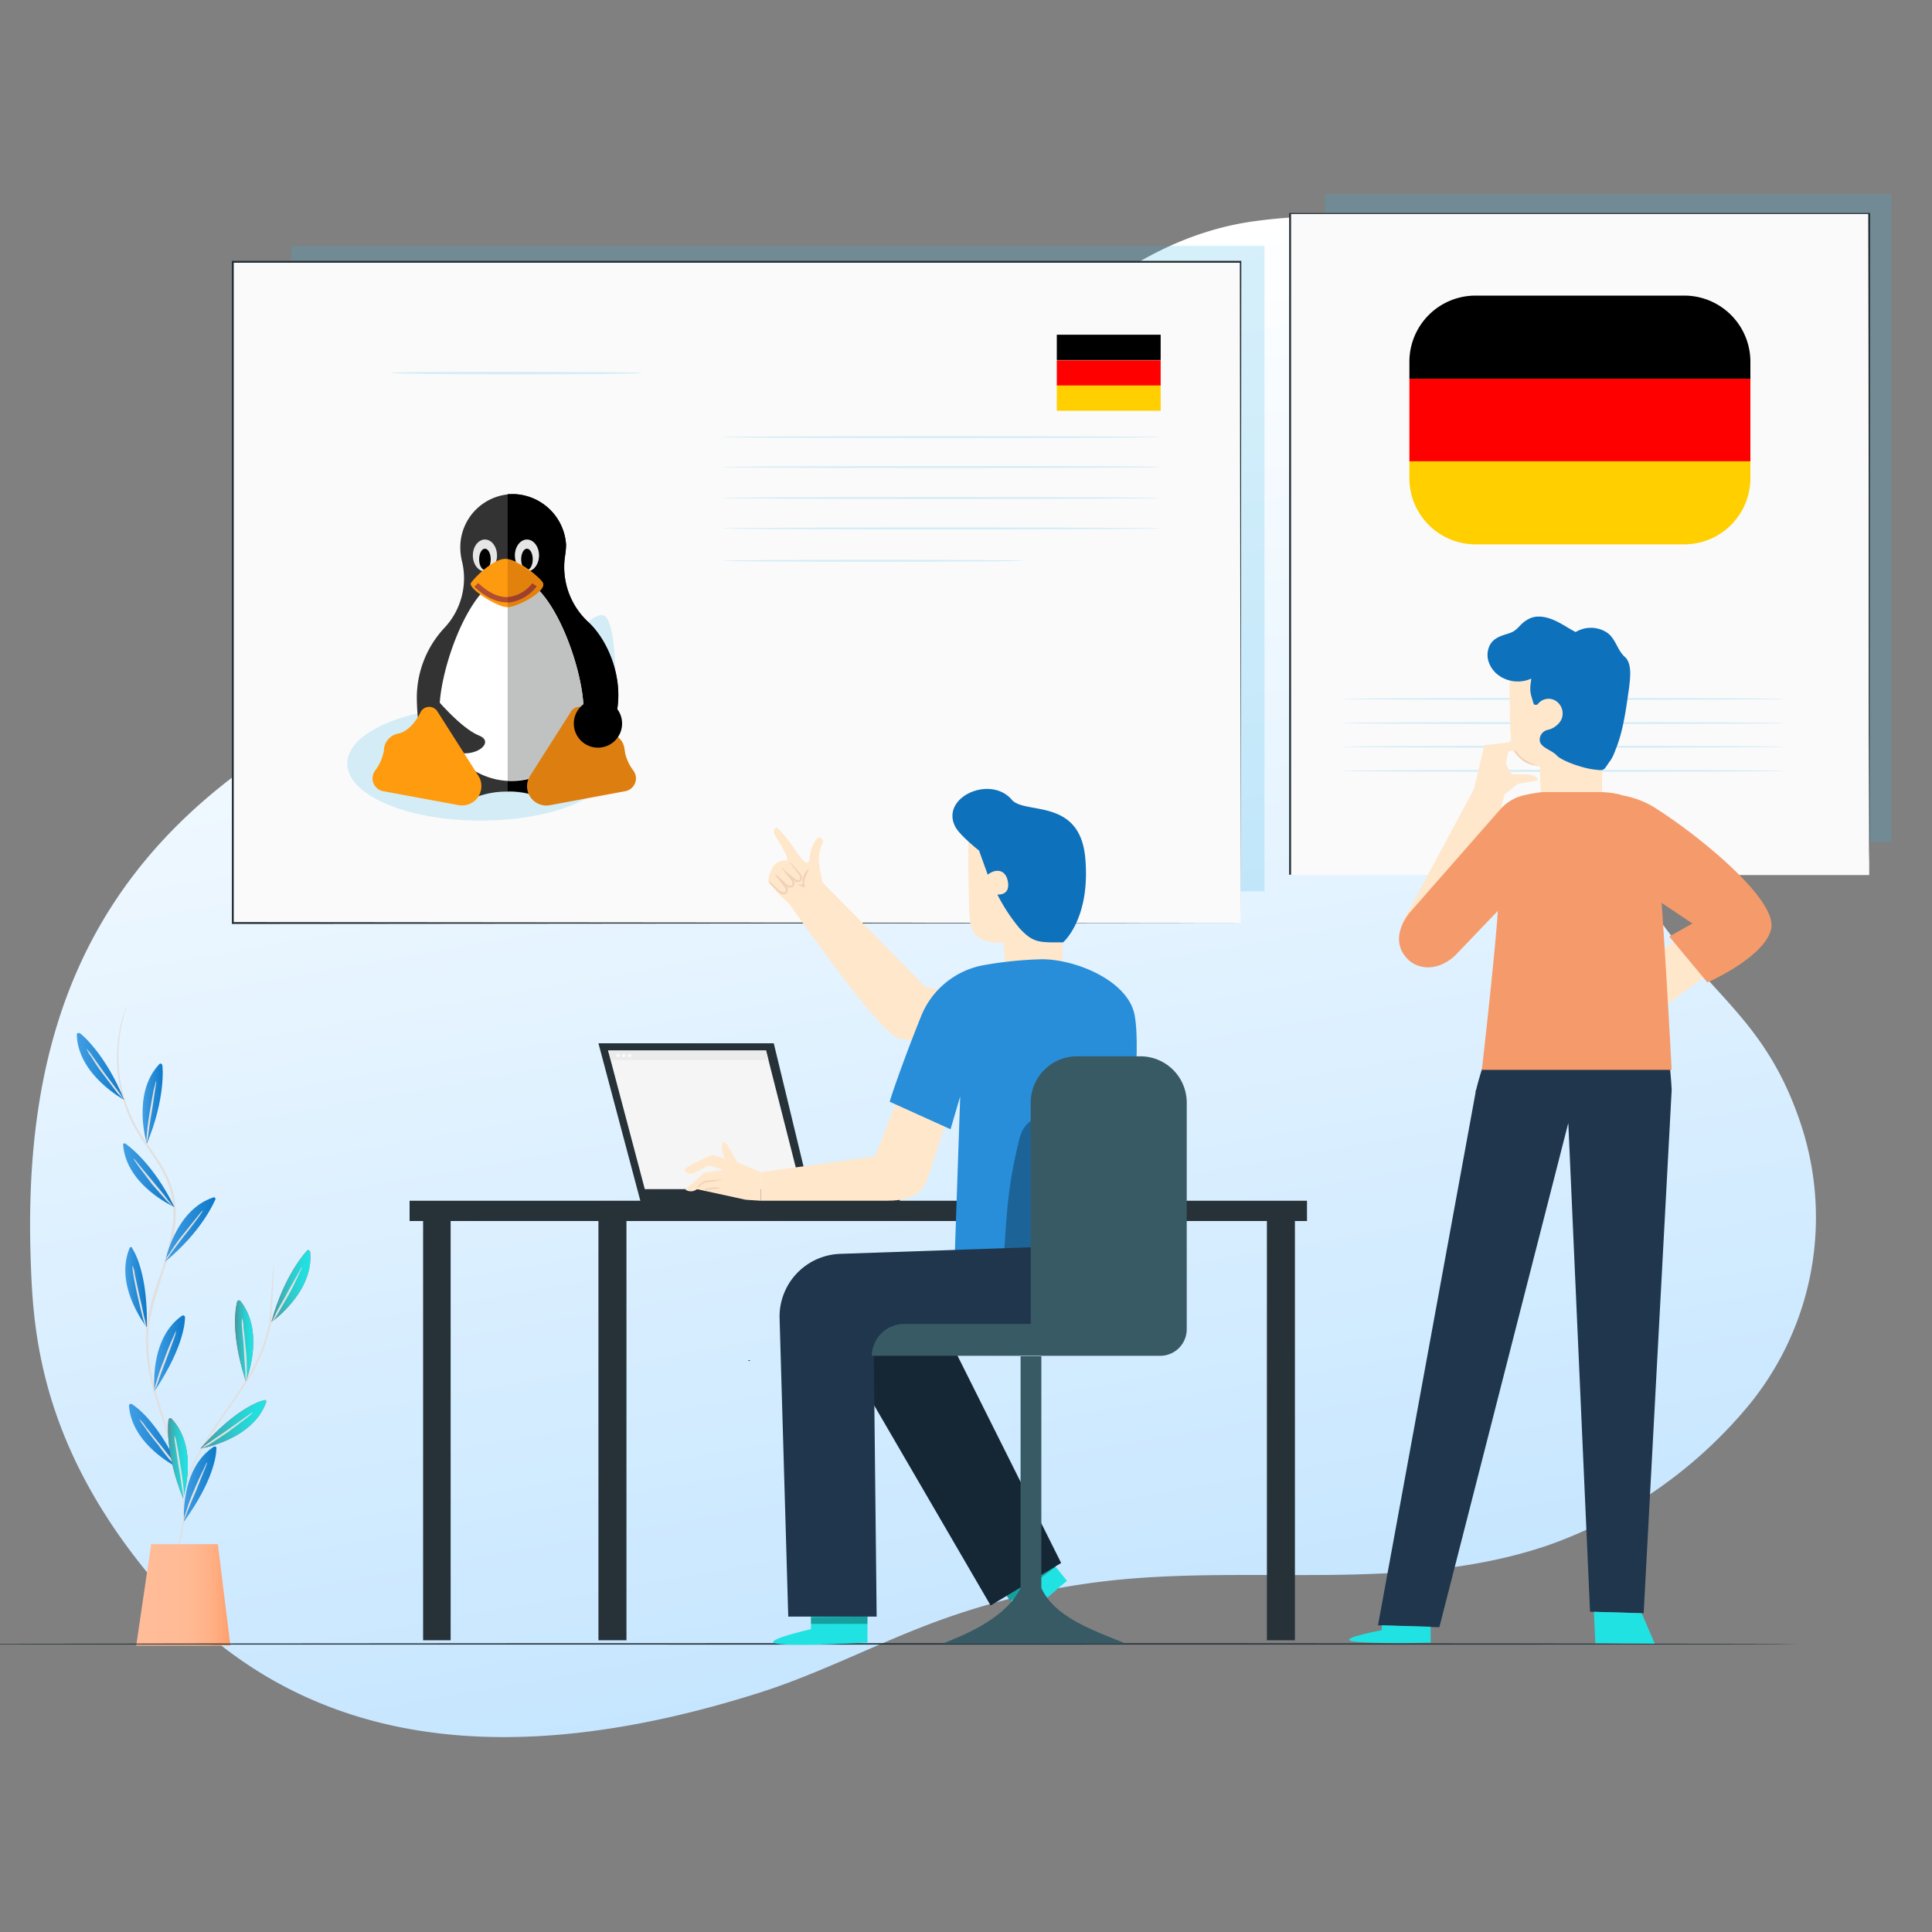 <svg xmlns="http://www.w3.org/2000/svg" xmlns:xlink="http://www.w3.org/1999/xlink" viewBox="0 0 400 400"><rect x="0" y="0" width="400" height="400" fill="#808080" stroke="none"/><defs><style>.a{fill:url(#a);}.b{fill:#e0e0e0;}.c{fill:url(#b);}.d{fill:url(#c);}.e{fill:url(#d);}.f{fill:url(#e);}.g{fill:url(#f);}.h{fill:url(#g);}.i{fill:url(#h);}.j{fill:url(#i);}.k{fill:#e8505b;}.l{fill:url(#j);}.m{fill:url(#k);}.n{fill:url(#l);}.o{fill:url(#m);}.p{fill:url(#n);}.q{fill:#37b5e8;opacity:0.2;}.r{fill:#263238;}.s{fill:#fafafa;}.t{fill:#0e71bb;}.u{fill:#ffe7cb;}.v{fill:#f0d2b9;}.w{fill:#1f364c;}.x{fill:#21e2e2;}.y{fill:#f59b6b;}.z{fill:#f5f5f5;}.aa{fill:#ebebeb;}.ab{fill:#375a64;}.ac{opacity:0.3;}.ad{fill:#288ed9;}.ae{fill:#152735;}.af{fill:red;}.ag{fill:#ffcf00;}.ah{fill:#333;}.ai{fill:#fff;}.aj{fill:#c0c2c1;}.ak{fill:#e6e6e6;}.al{fill:#000100;}.am{fill:#fe9a0f;}.an{fill:#e2810c;}.ao{fill:#dd7f10;}.ap{fill:#ae4e32;}.aq{fill:#9e402b;}.ar{fill:#fe9b0e;}</style><linearGradient id="a" x1="206.29" y1="343.85" x2="156.91" y2="63.85" gradientUnits="userSpaceOnUse"><stop offset="0" stop-color="#c6e6ff"/><stop offset="1" stop-color="#fff"/></linearGradient><linearGradient id="b" x1="29.49" y1="228.5" x2="33.77" y2="228.5" gradientUnits="userSpaceOnUse"><stop offset="0" stop-color="#419ee3"/><stop offset="1" stop-color="#0d79c9"/></linearGradient><linearGradient id="c" x1="34.2" y1="254.56" x2="44.64" y2="254.56" xlink:href="#b"/><linearGradient id="d" x1="31.97" y1="280.16" x2="38.28" y2="280.16" xlink:href="#b"/><linearGradient id="e" x1="38.03" y1="307.22" x2="44.84" y2="307.22" xlink:href="#b"/><linearGradient id="f" x1="15.92" y1="220.77" x2="25.74" y2="220.77" xlink:href="#b"/><linearGradient id="g" x1="25.46" y1="243.33" x2="36.07" y2="243.33" xlink:href="#b"/><linearGradient id="h" x1="25.9" y1="266.53" x2="30.38" y2="266.53" xlink:href="#b"/><linearGradient id="i" x1="26.71" y1="297.3" x2="37.11" y2="297.3" xlink:href="#b"/><linearGradient id="j" x1="48.67" y1="277.62" x2="52.42" y2="277.62" gradientUnits="userSpaceOnUse"><stop offset="0" stop-color="#44989f"/><stop offset="0.21" stop-color="#39b0b4"/><stop offset="0.52" stop-color="#2ccbcd"/><stop offset="0.8" stop-color="#24dcdd"/><stop offset="1" stop-color="#21e2e2"/></linearGradient><linearGradient id="k" x1="34.7" y1="301.87" x2="38.91" y2="301.87" xlink:href="#j"/><linearGradient id="l" x1="56.16" y1="266.27" x2="64.22" y2="266.27" xlink:href="#j"/><linearGradient id="m" x1="41.53" y1="294.88" x2="55.16" y2="294.88" xlink:href="#j"/><linearGradient id="n" x1="28.17" y1="330.2" x2="47.67" y2="330.2" gradientUnits="userSpaceOnUse"><stop offset="0" stop-color="#ffbc98"/><stop offset="0.45" stop-color="#ffbb96"/><stop offset="0.67" stop-color="#ffb68e"/><stop offset="0.84" stop-color="#ffad81"/><stop offset="0.98" stop-color="#ffa16f"/><stop offset="1" stop-color="#ff9f6c"/></linearGradient></defs><title>germany-advantage-linux-dedicated-servers</title><path class="a" d="M373,233.2c-6.4-19.7-16.5-25.7-26.1-38.3-11.7-15.4-19.6-26.6-16.5-46.4,4.9-32.5,7.1-113.3-70.7-102.7-27.9,3.8-49.9,27.3-65.9,50.9-13.7,20-38.2,21.7-57.9,26.4-24.3,5.7-49,14.4-71.4,27.1C18.3,176.3,4.5,213.9,6.4,262c.5,14.5,2.4,37.4,24.6,64.2,30,36.1,73.6,40.9,126.1,24.3,12-3.8,23.4-9.7,35.2-14.2a152.6,152.6,0,0,1,38-9.1c30.1-3.2,61.4,2.6,90.3-7.3A95,95,0,0,0,361,292.2,61.3,61.3,0,0,0,373,233.2Z"/><path class="b" d="M35.6,323a.4.4,0,0,0,.1-.3,5.9,5.9,0,0,0,.4-.8,15.6,15.6,0,0,0,1.1-3.3,27.7,27.7,0,0,0,0-12.6,85.7,85.7,0,0,0-2.4-8.5c-1-3-2.1-6.2-3.1-9.7a39.7,39.7,0,0,1-1.5-11.1c.1-4,1.3-7.9,2.6-11.8a55.1,55.1,0,0,0,3-11.6,18.5,18.5,0,0,0-2.1-10.7c-1.7-3.1-3.9-5.8-5.5-8.6a27.9,27.9,0,0,1-3.2-8.2,30.2,30.2,0,0,1-.2-12.7,21.8,21.8,0,0,1,1.3-4.5v.3a4.1,4.1,0,0,1-.3.8c-.2.8-.5,1.9-.8,3.4a31.9,31.9,0,0,0,.3,12.6,31.3,31.3,0,0,0,3.3,8.2c1.6,2.7,3.8,5.4,5.5,8.5a18.7,18.7,0,0,1,2.2,11c-.4,3.9-1.8,7.7-3,11.6s-2.5,7.8-2.6,11.7a35.7,35.7,0,0,0,1.5,11c.9,3.4,2,6.6,3,9.7a68.3,68.3,0,0,1,2.3,8.5,28.6,28.6,0,0,1,0,12.8,25,25,0,0,1-1.2,3.2l-.4.8Z"/><path class="c" d="M30.4,236.8s-3.2-10.4,2.6-16.5c.2-.2.5-.1.6.2S34.3,227.4,30.4,236.8Z"/><path class="b" d="M32.3,223.8c.1,0,0,.7-.2,1.9s-.4,2.9-.7,4.6-.5,3.2-.7,4.6a6.5,6.5,0,0,1-.4,1.8s0-.7.1-1.9.3-2.8.6-4.6.6-3.4.8-4.5Z"/><path class="d" d="M34.2,261.2s2-10.7,10-13.3c.2-.1.5.2.4.4S42,254.8,34.2,261.2Z"/><path class="b" d="M42,250.7l-1.1,1.6c-.8,1-1.7,2.3-2.8,3.6l-2.8,3.7a9,9,0,0,1-1.2,1.6,7.2,7.2,0,0,1,1-1.7,40.8,40.8,0,0,1,2.7-3.8l2.9-3.6C41.4,251.2,41.9,250.6,42,250.7Z"/><path class="e" d="M32,288s-1.2-10.8,5.7-15.6a.4.4,0,0,1,.6.3C38.3,274.4,37.6,279.6,32,288Z"/><path class="b" d="M36.4,275.6c.1.1-.1.8-.5,1.9s-1,2.7-1.6,4.3-1.2,3.1-1.6,4.4L32,288a6.1,6.1,0,0,1,.4-1.9,32.9,32.9,0,0,1,1.5-4.4c.6-1.7,1.2-3.2,1.7-4.3Z"/><path class="f" d="M38.1,315s-.9-10.9,6.2-15.5c.2-.1.6.1.5.3C44.8,301.6,44,306.8,38.1,315Z"/><path class="b" d="M42.9,302.8a14.4,14.4,0,0,1-.7,1.8l-1.7,4.3c-.7,1.6-1.3,3-1.8,4.3a17.8,17.8,0,0,1-.7,1.7c-.1,0,.1-.7.5-1.8a35.3,35.3,0,0,1,1.6-4.4c.7-1.7,1.4-3.2,1.9-4.2S42.8,302.7,42.9,302.8Z"/><path class="g" d="M25.7,227.7s-9.6-5.1-9.8-13.5c0-.3.3-.4.6-.3S21.9,218.3,25.7,227.7Z"/><path class="b" d="M17.9,217.1a10.8,10.8,0,0,1,1.2,1.5l2.7,3.8,2.8,3.7,1.1,1.6-1.4-1.4-2.8-3.7a37.5,37.5,0,0,1-2.6-3.8A7.2,7.2,0,0,1,17.9,217.1Z"/><path class="h" d="M36.1,249.9s-9.9-4.4-10.6-12.8c-.1-.3.2-.5.5-.3S31.7,240.8,36.1,249.9Z"/><path class="b" d="M27.6,239.9c.1-.1.6.5,1.3,1.4l3,3.6c1.1,1.3,2.1,2.5,2.9,3.6L36,250l-1.4-1.3-3.1-3.5-2.8-3.7Z"/><path class="i" d="M30.4,274.8s-6.8-8.5-3.6-16.3a.3.3,0,0,1,.6,0C28.3,259.9,30.6,264.7,30.4,274.8Z"/><path class="b" d="M27.4,262a4.8,4.8,0,0,1,.5,1.8l1,4.6c.4,1.6.7,3.2,1,4.5a15.2,15.2,0,0,1,.4,1.9,8.4,8.4,0,0,1-.7-1.8c-.3-1.2-.7-2.8-1.1-4.6s-.7-3.3-.9-4.5S27.4,262,27.4,262Z"/><path class="j" d="M37.1,304s-9.8-4.6-10.4-13a.4.4,0,0,1,.6-.3C28.7,291.6,32.8,294.8,37.1,304Z"/><path class="b" d="M28.8,293.8a5.3,5.3,0,0,1,1.3,1.5l2.9,3.6c1.1,1.3,2,2.6,2.9,3.6A7.9,7.9,0,0,1,37,304c0,.1-.5-.4-1.4-1.3s-1.8-2.1-2.9-3.6a45.2,45.2,0,0,1-2.8-3.7A15.2,15.2,0,0,1,28.8,293.8Z"/><path class="b" d="M56.7,261.3v.9c0,.7-.1,1.6-.1,2.7s-.3,5.5-.5,9.4h0a36.2,36.2,0,0,1-5.4,12.5c-2,3.1-4.1,5.9-5.8,8.6a49.9,49.9,0,0,0-4.4,7.2,33.3,33.3,0,0,0-2.1,5.3,13.1,13.1,0,0,0-.3,1.5l-.2.5a1.8,1.8,0,0,1,.1-.5,4.9,4.9,0,0,1,.3-1.5,27.3,27.3,0,0,1,1.9-5.4,76,76,0,0,1,4.3-7.3c1.8-2.7,3.9-5.5,5.8-8.6a35.8,35.8,0,0,0,5.4-12.4h0c.3-3.8.5-7,.7-9.4s.1-1.9.2-2.6.1-.5.1-.7Z"/><path class="k" d="M50.9,286s4.1-10-1.1-16.6a.4.4,0,0,0-.7.1C48.7,271.2,47.8,276.3,50.9,286Z"/><path class="l" d="M50.9,286s4.1-10-1.1-16.6a.4.4,0,0,0-.7.1C48.7,271.2,47.8,276.3,50.9,286Z"/><path class="b" d="M50.1,272.9a5.2,5.2,0,0,1,.3,1.9c.2,1.2.3,2.8.5,4.6s.2,3.5.2,4.6a5,5,0,0,1-.2,2,17.8,17.8,0,0,1-.1-2c-.1-1.3-.2-2.8-.3-4.6s-.3-3.3-.4-4.6A9.4,9.4,0,0,1,50.1,272.9Z"/><path class="k" d="M37.9,310.2s3.4-10.4-2.4-16.5c-.2-.2-.5-.1-.6.2S34.1,300.8,37.9,310.2Z"/><path class="m" d="M37.9,310.2s3.4-10.4-2.4-16.5c-.2-.2-.5-.1-.6.2S34.1,300.8,37.9,310.2Z"/><path class="b" d="M36.1,297.2a4.8,4.8,0,0,1,.5,1.8c.3,1.2.5,2.8.8,4.6s.5,3.4.6,4.6.1,1.9,0,1.9l-.3-1.9c-.2-1.3-.4-2.8-.7-4.5s-.5-3.3-.7-4.6S36.1,297.2,36.1,297.2Z"/><path class="k" d="M56.2,273.7s8.9-6.2,8-14.6c-.1-.2-.4-.4-.6-.2S58.8,264,56.2,273.7Z"/><path class="n" d="M56.2,273.7s8.9-6.2,8-14.6c-.1-.2-.4-.4-.6-.2S58.8,264,56.2,273.7Z"/><path class="b" d="M62.6,262.3l-.8,1.7c-.5,1.1-1.2,2.6-2.1,4.2l-2.3,4a9,9,0,0,1-1.2,1.6c0-.1.4-.7.9-1.8s1.4-2.5,2.2-4,1.6-2.9,2.3-4.1S62.5,262.2,62.6,262.3Z"/><path class="k" d="M41.5,299.9s10.8-1.7,13.6-9.6a.3.3,0,0,0-.4-.4C53,290.3,48.2,292.3,41.5,299.9Z"/><path class="o" d="M41.5,299.9s10.8-1.7,13.6-9.6a.3.3,0,0,0-.4-.4C53,290.3,48.2,292.3,41.5,299.9Z"/><path class="b" d="M52.3,292.4c.1.1-.5.6-1.4,1.3l-3.7,2.8-3.9,2.6-1.7.9a10.8,10.8,0,0,1,1.5-1.2l3.8-2.6,3.8-2.7Z"/><polygon class="p" points="31.3 319.7 28.2 340.7 47.7 340.7 45.1 319.7 31.3 319.7"/><rect class="q" x="60.3" y="50.9" width="201.5" height="133.65"/><rect class="q" x="274.3" y="40.2" width="117.3" height="134.11"/><path class="r" d="M372,340.4c0,.1-85.3.1-190.5.1s-190.6,0-190.6-.1,85.3-.2,190.6-.2S372,340.3,372,340.4Z"/><rect class="s" x="48.2" y="54.2" width="208.7" height="136.87"/><path class="r" d="M256.9,191.1c0-1.3-.1-53.4-.2-136.9l.2.2H48.2l.2-.2V191.1l-.2-.2,208.7.2-208.7.2H48V54H257C256.9,137.7,256.9,189.8,256.9,191.1Z"/><path class="q" d="M240.3,103.1c0,.1-20.4.2-45.5.2s-45.4-.1-45.4-.2,20.3-.2,45.4-.2S240.3,103,240.3,103.1Z"/><path class="q" d="M240.3,96.7c0,.1-20.4.2-45.5.2s-45.4-.1-45.4-.2,20.3-.2,45.4-.2S240.3,96.5,240.3,96.7Z"/><path class="q" d="M240.3,90.5c0,.1-20.4.2-45.5.2s-45.4-.1-45.4-.2,20.3-.2,45.4-.2S240.3,90.4,240.3,90.5Z"/><path class="q" d="M240.3,109.4c0,.1-20.4.2-45.5.2s-45.4-.1-45.4-.2,20.3-.2,45.4-.2S240.3,109.3,240.3,109.4Z"/><path class="q" d="M212.1,116.1c0,.1-13.9.2-31.2.2s-31.2-.1-31.2-.2,14-.2,31.2-.2S212.1,116,212.1,116.1Z"/><path class="q" d="M132.9,77.2c0,.2-11.7.3-26,.3s-26-.1-26-.3,11.6-.2,26-.2S132.9,77.1,132.9,77.2Z"/><path class="q" d="M101.8,81.4h0Z"/><rect class="s" x="267.1" y="44.3" width="119.9" height="136.87"/><path class="r" d="M387,181.1v-9.9c0-6.5-.1-15.9-.1-27.9,0-24,0-58.2-.1-99H267.1l.2-.2V181.1h-.4V44.1H387.2v.2c0,40.8-.1,75.1-.1,99.1v27.9c0,3.2-.1,5.7-.1,7.3v2.5Z"/><path class="q" d="M369.5,144.7c0,.1-20.5.2-45.8.2s-45.8-.1-45.8-.2,20.5-.2,45.8-.2S369.5,144.6,369.5,144.7Z"/><path class="q" d="M369.5,149.7c0,.1-20.5.2-45.8.2s-45.8-.1-45.8-.2,20.5-.2,45.8-.2S369.5,149.6,369.5,149.7Z"/><path class="q" d="M369.5,154.6c0,.1-20.5.2-45.8.2s-45.8-.1-45.8-.2,20.5-.2,45.8-.2S369.5,154.5,369.5,154.6Z"/><path class="q" d="M369.5,159.6c0,.1-20.5.2-45.8.2s-45.8-.1-45.8-.2,20.5-.2,45.8-.2S369.5,159.5,369.5,159.6Z"/><path class="t" d="M333.3,157.6c2.5-4.2,3.2-9.8,3.9-14.6.3-2.3.8-5.6-.8-7s-1.9-3.9-3.8-5.1a6.1,6.1,0,0,0-6.6.1"/><path class="u" d="M326.3,172.5h0a6.6,6.6,0,0,1-7.2-6.4c-.2-3.7-.3-7.4-.3-7.4s-5.6-.6-6-6.1-.2-18.2-.2-18.2h0a19,19,0,0,1,19.4,1.2l-.3,19.4v10.5C331.7,169,329.8,172.3,326.3,172.5Z"/><path class="t" d="M318.3,145.9a2.8,2.8,0,0,1,3.8-.8,3.1,3.1,0,0,1,1.1,4,4.3,4.3,0,0,1-2.7,2,2.1,2.1,0,0,0-1.7,2.3c.2,1.4,2.5,1.9,3.5,3s5.2,2.6,7.6,2.9,2,.3,3.4-1.7a6.9,6.9,0,0,0,1.3-4.4l.3-12.3a15.6,15.6,0,0,0-.3-4.3,6.1,6.1,0,0,0-2.3-3.7c-1.3-.8-3-.9-4.6-1.4s-3.5-1.9-5.3-2.8-4-1.5-5.8-.6-2.1,2-3.4,2.7-4.2.8-5,3.4a4.5,4.5,0,0,0,0,2.8c1.2,3.6,5.6,5,8.8,3.5.1.6-.5,1.9.1,3.8s.3,1.6,1.2,1.6"/><path class="v" d="M318.6,158.6l-1.2-.2a5.4,5.4,0,0,1-2.7-1.4,7.4,7.4,0,0,1-1.8-2.5,3.4,3.4,0,0,1-.3-1.2c.1-.1.2.4.6,1.1a9.5,9.5,0,0,0,1.7,2.3,10.1,10.1,0,0,0,2.6,1.5Z"/><polygon class="u" points="349.9 192.3 338.1 201.4 343 209.5 357.2 199.1 349.9 192.3"/><path class="u" d="M318.4,161.5s.1-1-2.5-1.2h-2.8a6.2,6.2,0,0,1-1.3-2.3,9.9,9.9,0,0,1,.6-2.5l2.6-.2-.7-1.8-1.9.2-5.1.6-2.1,9-14.1,26.3a6.8,6.8,0,0,0,2.7,9.9h0c3.7,1.8,8.6-1.9,9.9-5.8l7.8-29.2,2.7-2.2,4-.7"/><path class="w" d="M285.3,336.5l20.2-110.3h0a.7.7,0,0,1,.1-.5h0c3.2-13,8.3-17.1,8.3-17.1l29.3,1.8c2.5,4.5,2.9,15.3,2.9,15.3S340.3,334,340.3,334l-11.1-.3-4.5-101.2L298,336.9Z"/><path class="x" d="M286.1,337.5v-1l10.1.3v3.3h-.6c-2.8.1-14.1.2-16-.4S286.1,337.5,286.1,337.5Z"/><path class="y" d="M335.4,164.6a18.8,18.8,0,0,1,7.8,3c9.3,6,24.8,18.8,23.5,24.7s-13.2,11.1-13.2,11.1l-7.9-9.5,4.8-2.7-11.8-7.9Z"/><path class="y" d="M346.1,221.5H306.8c1.1-9.6,2.9-26.3,3.3-32.9l-8.9,9.3c-3.9,3.5-7.7,2.5-9.4,1-4.9-4.4.1-10,.1-10l18.6-21.2a9.4,9.4,0,0,1,4.8-3,31.9,31.9,0,0,1,4-.7h12.4a19.4,19.4,0,0,1,3.7.5s6.2,2.6,7.3,8S346.1,221.5,346.1,221.5Z"/><polygon class="x" points="339.9 334 342.6 340.3 330.3 340.2 330 333.7 339.9 334"/><rect class="r" x="139.8" y="246.4" width="46.5" height="2.26"/><polygon class="r" points="132.6 248.7 123.9 216 160.2 216 168.1 248.7 132.6 248.7"/><polygon class="z" points="165.9 246.2 133.5 246.2 125.9 217.5 158.6 217.5 165.9 246.2"/><path class="aa" d="M126.5,219.5h32.6l-.5-2H125.9Z"/><path class="s" d="M130,218.5a.4.4,0,0,0,.4.4c.2,0,.3-.2.3-.4a.3.3,0,0,0-.3-.3C130.2,218.2,130,218.3,130,218.5Z"/><path class="s" d="M128.8,218.5c0,.2.1.4.3.4a.4.4,0,0,0,.4-.4c0-.2-.2-.3-.4-.3A.3.3,0,0,0,128.8,218.5Z"/><path class="s" d="M127.6,218.5c0,.2.1.4.3.4a.4.4,0,0,0,.4-.4c0-.2-.2-.3-.4-.3A.3.3,0,0,0,127.6,218.5Z"/><polygon class="r" points="84.8 248.6 84.8 252.8 87.6 252.8 87.6 339.6 93.3 339.6 93.3 252.8 123.9 252.8 123.9 339.6 129.7 339.6 129.7 252.8 262.3 252.8 262.3 339.6 268.1 339.6 268.1 252.8 270.6 252.8 270.6 248.6 84.8 248.6"/><ellipse class="ab" cx="155.1" cy="281.7" rx="0.2" ry="0.1"/><path class="u" d="M191.8,204.5l-21.5-21.8-.5-2.4c-.1-.4-.1-.9-.2-1.5a6.1,6.1,0,0,1,0-1.9,6.9,6.9,0,0,1,.7-2.3c.3-.6-.3-1.4-.9-1.1s-1.6,2-1.8,4.3-2.3-.8-3-1.9-3.3-4.5-3.8-4.5-.9.7-.2,1.8,2.9,4.6,2.3,5h0a2.9,2.9,0,0,0-3,1.5c-.5,1-1.1,2.5-.6,3.2a32.4,32.4,0,0,0,3.4,3.6l.7.6s18.7,27,22.7,27.9,41.5,3.8,41.5,3.8l3-10.8Z"/><path class="u" d="M159.1,182.4l2,2,.8.5a.8.8,0,0,0,.8-.1.8.8,0,0,0,.1-.8,1,1,0,0,0-.4-.7l-1.9-2.4"/><path class="v" d="M160.5,180.9l.9,1a5.2,5.2,0,0,1,1,1.1l.6.7a1.3,1.3,0,0,1-.1,1.2,1.1,1.1,0,0,1-1.1.2c-.3-.1-.5-.4-.7-.5l-1.1-1.1a3.8,3.8,0,0,1-.9-1.1,3.8,3.8,0,0,1,1.1.9l1.1,1,.7.4c.2.1.5.1.6-.1a.9.9,0,0,0,0-.7l-.5-.7-.9-1.1C160.7,181.4,160.4,181,160.5,180.9Z"/><path class="u" d="M160.5,181l2,2,.8.5a.8.8,0,0,0,.8-.1.8.8,0,0,0,.2-.8,1.8,1.8,0,0,0-.5-.7l-1.9-2.4"/><path class="v" d="M161.9,179.5l1,1,.9,1.1a2.8,2.8,0,0,1,.6.8,1.1,1.1,0,0,1-.1,1.1,1.1,1.1,0,0,1-1.1.2,1.8,1.8,0,0,1-.7-.5l-1.1-1.1a3.8,3.8,0,0,1-.9-1.1,3.8,3.8,0,0,1,1.1.9l1.1,1a1,1,0,0,0,.7.4c.2.1.5.1.6-.1a.9.9,0,0,0,0-.7l-.5-.7-.9-1.1C162.1,180,161.8,179.6,161.9,179.5Z"/><path class="u" d="M162.1,179.9l2,1.9c.2.2.4.5.7.6a.8.8,0,0,0,.9-.2.8.8,0,0,0,.1-.8l-.4-.7-2-2.3"/><path class="v" d="M163.4,178.4c.1,0,.4.3,1,1l1,1.1a1.8,1.8,0,0,1,.5.7.9.9,0,0,1,0,1.1,1,1,0,0,1-1.1.3l-.8-.6-1-1c-.6-.7-1-1.1-.9-1.1l1.1.9,1.1.9.6.5a.8.8,0,0,0,.7-.1.9.9,0,0,0,0-.7,1.8,1.8,0,0,0-.5-.7l-.9-1.2Z"/><path class="v" d="M165.2,183.2c0-.1.5-.2,1.2.1l-.2.2a3.3,3.3,0,0,1,0-1.4,3.8,3.8,0,0,1,.7-1.7c.3-.3.6-.5.6-.4a9.1,9.1,0,0,0-.9,2.2,2.4,2.4,0,0,0,0,1.2v.3h-.3C165.7,183.3,165.2,183.3,165.2,183.2Z"/><path class="u" d="M220,171.7v30l-11.7.5-.5-7.1s-5.6.8-6.8-3.4c-.7-2.7-.5-23.6-.5-23.6Z"/><path class="t" d="M197.7,171c.8,1.8,5,5.1,5,5.1l1.8,5c1.6-1.3,3.8-1.2,4.2,1.6s-2.2,2.5-2.2,2.5a36.6,36.6,0,0,0,4.6,7c2.4,2.6,3.7,2.8,6.2,2.9h2.8s5.7-4.8,4.6-17.4-12.5-9-15.2-12.1C205.1,160.4,194.8,165,197.7,171Z"/><path class="x" d="M209.9,332.3l-3.8-4.9,9.1-7.2,5.7,7.1-.6.5c-2.4,2.1-12.4,10.7-14.5,11.5S209.9,332.3,209.9,332.3Z"/><g class="ac"><polygon points="218.5 324.4 209.2 331.5 208.4 330.4 218.1 323.8 218.5 324.4"/></g><path class="x" d="M167.9,337.3V331h11.7v9.1h-.7c-3.2.2-16.3.8-18.5.1S167.9,337.3,167.9,337.3Z"/><g class="ac"><polygon points="179.6 336.2 167.9 336.2 167.9 334.8 179.6 334.7 179.6 336.2"/></g><path class="u" d="M196.6,230.1l-4.6,14c-1.3,3.8-4.6,4.5-8.6,4.5H157.5v-5.9l23.7-3.3,5.6-14.4Z"/><path class="u" d="M154.7,241.5l-2.1-.9s-2.2-4.3-2.7-4.1-.7,1.4.2,3.4l-2.7-.8s-5.9,2.7-5.7,3.1a1.5,1.5,0,0,0,2.1.6l2.9-1.5,3.2.9-4.1.6-3.9,3.5a2,2,0,0,0,2.4-.1l10.1,2.2,3.1.2v-5.9Z"/><path class="v" d="M144.3,246.2l.6-.6.7-.6a3.5,3.5,0,0,1,1.1-.3,14.1,14.1,0,0,0,3-.5l-3,.2a2.4,2.4,0,0,0-1.2.3l-.8.7Z"/><path class="v" d="M145.9,246.6a.4.4,0,0,1,.3-.2l1.3-.2,1.7-.2a3.6,3.6,0,0,0-1.8-.1l-1.2.2a.5.5,0,0,0-.3.4C145.8,246.6,145.9,246.6,145.9,246.6Z"/><path class="ad" d="M198.8,227l-2,6.8-12.6-5.7c.4-1.4,2.5-7.7,6.5-17.7a17.3,17.3,0,0,1,13.1-10.6,79.7,79.7,0,0,1,12.1-1.2c7.1.1,17.6,4.5,19,11.5,1,5.3,0,14.6,0,26l-.9,21.8-36.3,1.2Z"/><g class="ac"><path d="M234.9,231.1c-4.4.9-9,0-13.5-.3-2.7-.1-5.7-.4-7.9,1.2s-2.4,3.6-2.9,5.7c-1.9,8.1-2.2,13.5-2.7,21.7l21.9,1.4Z"/></g><path class="ae" d="M178.8,260.8a12.8,12.8,0,0,0-5.3,17.3l31.6,54.3,14.6-8.8-24.5-49L213,262.9"/><path class="w" d="M217.3,258.1l-43.4,1.5a13,13,0,0,0-12.5,13.1l1.8,62h18.3l-.6-55.4A3.2,3.2,0,0,1,184,276l33.3-.9Z"/><path class="ab" d="M236.1,218.7H223a9.6,9.6,0,0,0-9.6,9.6v45.8H187.2a6.7,6.7,0,0,0-6.7,6.6h59.9a5.5,5.5,0,0,0,5.3-5.5V228.3A9.6,9.6,0,0,0,236.1,218.7Z"/><path class="ab" d="M215.6,328.8v-48h-4.3v48c-2.6,5.2-8.8,8.7-16.2,11.5h38C225.4,337.2,218.4,334.7,215.6,328.8Z"/><rect x="218.8" y="69.3" width="21.5" height="5.24"/><rect class="af" x="218.8" y="74.6" width="21.5" height="5.24"/><rect class="ag" x="218.8" y="79.8" width="21.5" height="5.24"/><path d="M305.4,61.2h43.3a13.7,13.7,0,0,1,13.7,13.7v3.5a0,0,0,0,1,0,0H291.8a0,0,0,0,1,0,0V74.9a13.7,13.7,0,0,1,13.7-13.7Z"/><rect class="af" x="291.8" y="78.4" width="70.6" height="17.16"/><path class="ag" d="M291.8,95.5h70.6a0,0,0,0,1,0,0V99a13.7,13.7,0,0,1-13.7,13.7H305.4A13.7,13.7,0,0,1,291.8,99V95.5A0,0,0,0,1,291.8,95.5Z"/><path class="q" d="M127.1,158.1c0-2.7,1.7-28.5-2-30.6s-16.8,18.8-25.6,18.8c-15.3,0-27.6,5.3-27.6,11.8s12.3,11.8,27.6,11.8S127.1,164.6,127.1,158.1Z"/><path class="ah" d="M121.7,128.7A15.5,15.5,0,0,1,117,115a16.4,16.4,0,0,0,.2-2.2,11.2,11.2,0,0,0-10.7-10.5,11,11,0,0,0-11.2,11,12.4,12.4,0,0,0,.3,2.7,15,15,0,0,1-3.5,13.9,21.2,21.2,0,0,0-5.8,14.3c0,12.8,5,19,12.1,20.9a17.5,17.5,0,0,1,6.7-1.2,17.1,17.1,0,0,1,6.4,1.1c8.7-1.8,12.9-6,15.8-15.9C129.6,141.2,126,132.6,121.7,128.7Z"/><path d="M121.7,128.7A15.5,15.5,0,0,1,117,115a16.4,16.4,0,0,0,.2-2.2,11.2,11.2,0,0,0-10.7-10.5h-1.4v61.5a16.8,16.8,0,0,1,7.1,1.4c8.3-1.2,12.3-6.6,15.1-16.2C129.6,141.2,126,132.6,121.7,128.7Z"/><path class="ai" d="M91,146.8c0-8.3,6.6-27.6,14.9-27.6s14.9,19.4,14.9,27.6a14.9,14.9,0,1,1-29.8,0Z"/><path class="aj" d="M105.9,119.2h-.8v42.4h.8a14.9,14.9,0,0,0,14.9-14.9C120.8,138.6,114.1,119.2,105.9,119.2Z"/><ellipse class="ak" cx="100.4" cy="115" rx="2.5" ry="3.3"/><ellipse class="al" cx="100.4" cy="115.8" rx="1.2" ry="2.2"/><ellipse class="ak" cx="109.1" cy="115" rx="2.5" ry="3.3"/><ellipse class="al" cx="109.1" cy="115.8" rx="1.2" ry="2.2"/><path class="am" d="M112.4,120.7c.8,1.7-5.3,5-7.4,5s-8.2-3.9-7.5-5,4.6-5,7.1-5S111.9,119.6,112.4,120.7Z"/><path class="an" d="M112.4,120.7c-.5-1-5.2-4.4-7.3-4.9v9.9C107.3,125.6,113.2,122.4,112.4,120.7Z"/><path class="ao" d="M121.7,147.4c1.1,2.1,2.7,4.1,4.7,4.5a3.6,3.6,0,0,1,2.9,3.2c0,.2.1.4.1.7a9.6,9.6,0,0,0,1.7,3.7,2.7,2.7,0,0,1-1.6,4.3l-15.6,2.9a4,4,0,0,1-4.2-6l8.6-13.5A2,2,0,0,1,121.7,147.4Z"/><path class="ap" d="M104.9,124.7c-2.2,0-4.4-1.1-6.7-3.2l.8-.8c2.2,2.1,4.4,3.1,6.5,2.9a7.4,7.4,0,0,0,4.7-2.8l.9.6a8.7,8.7,0,0,1-5.5,3.3Z"/><path class="aq" d="M105.5,123.6h-.4v1.1h.5a8.7,8.7,0,0,0,5.5-3.3l-.9-.6A7.4,7.4,0,0,1,105.5,123.6Z"/><circle cx="123.8" cy="149.8" r="5"/><path class="ah" d="M90,144.3s5.4,6.5,9.2,8-1.9,5.7-7,2.5S90,144.3,90,144.3Z"/><path class="ar" d="M87.1,147.4c-1,2.1-2.7,4.1-4.7,4.5a3.6,3.6,0,0,0-2.9,3.2,2,2,0,0,1-.1.7,9.6,9.6,0,0,1-1.7,3.7,2.7,2.7,0,0,0,1.6,4.3L95,166.7a4,4,0,0,0,4.1-6l-8.6-13.5A2,2,0,0,0,87.1,147.4Z"/></svg>